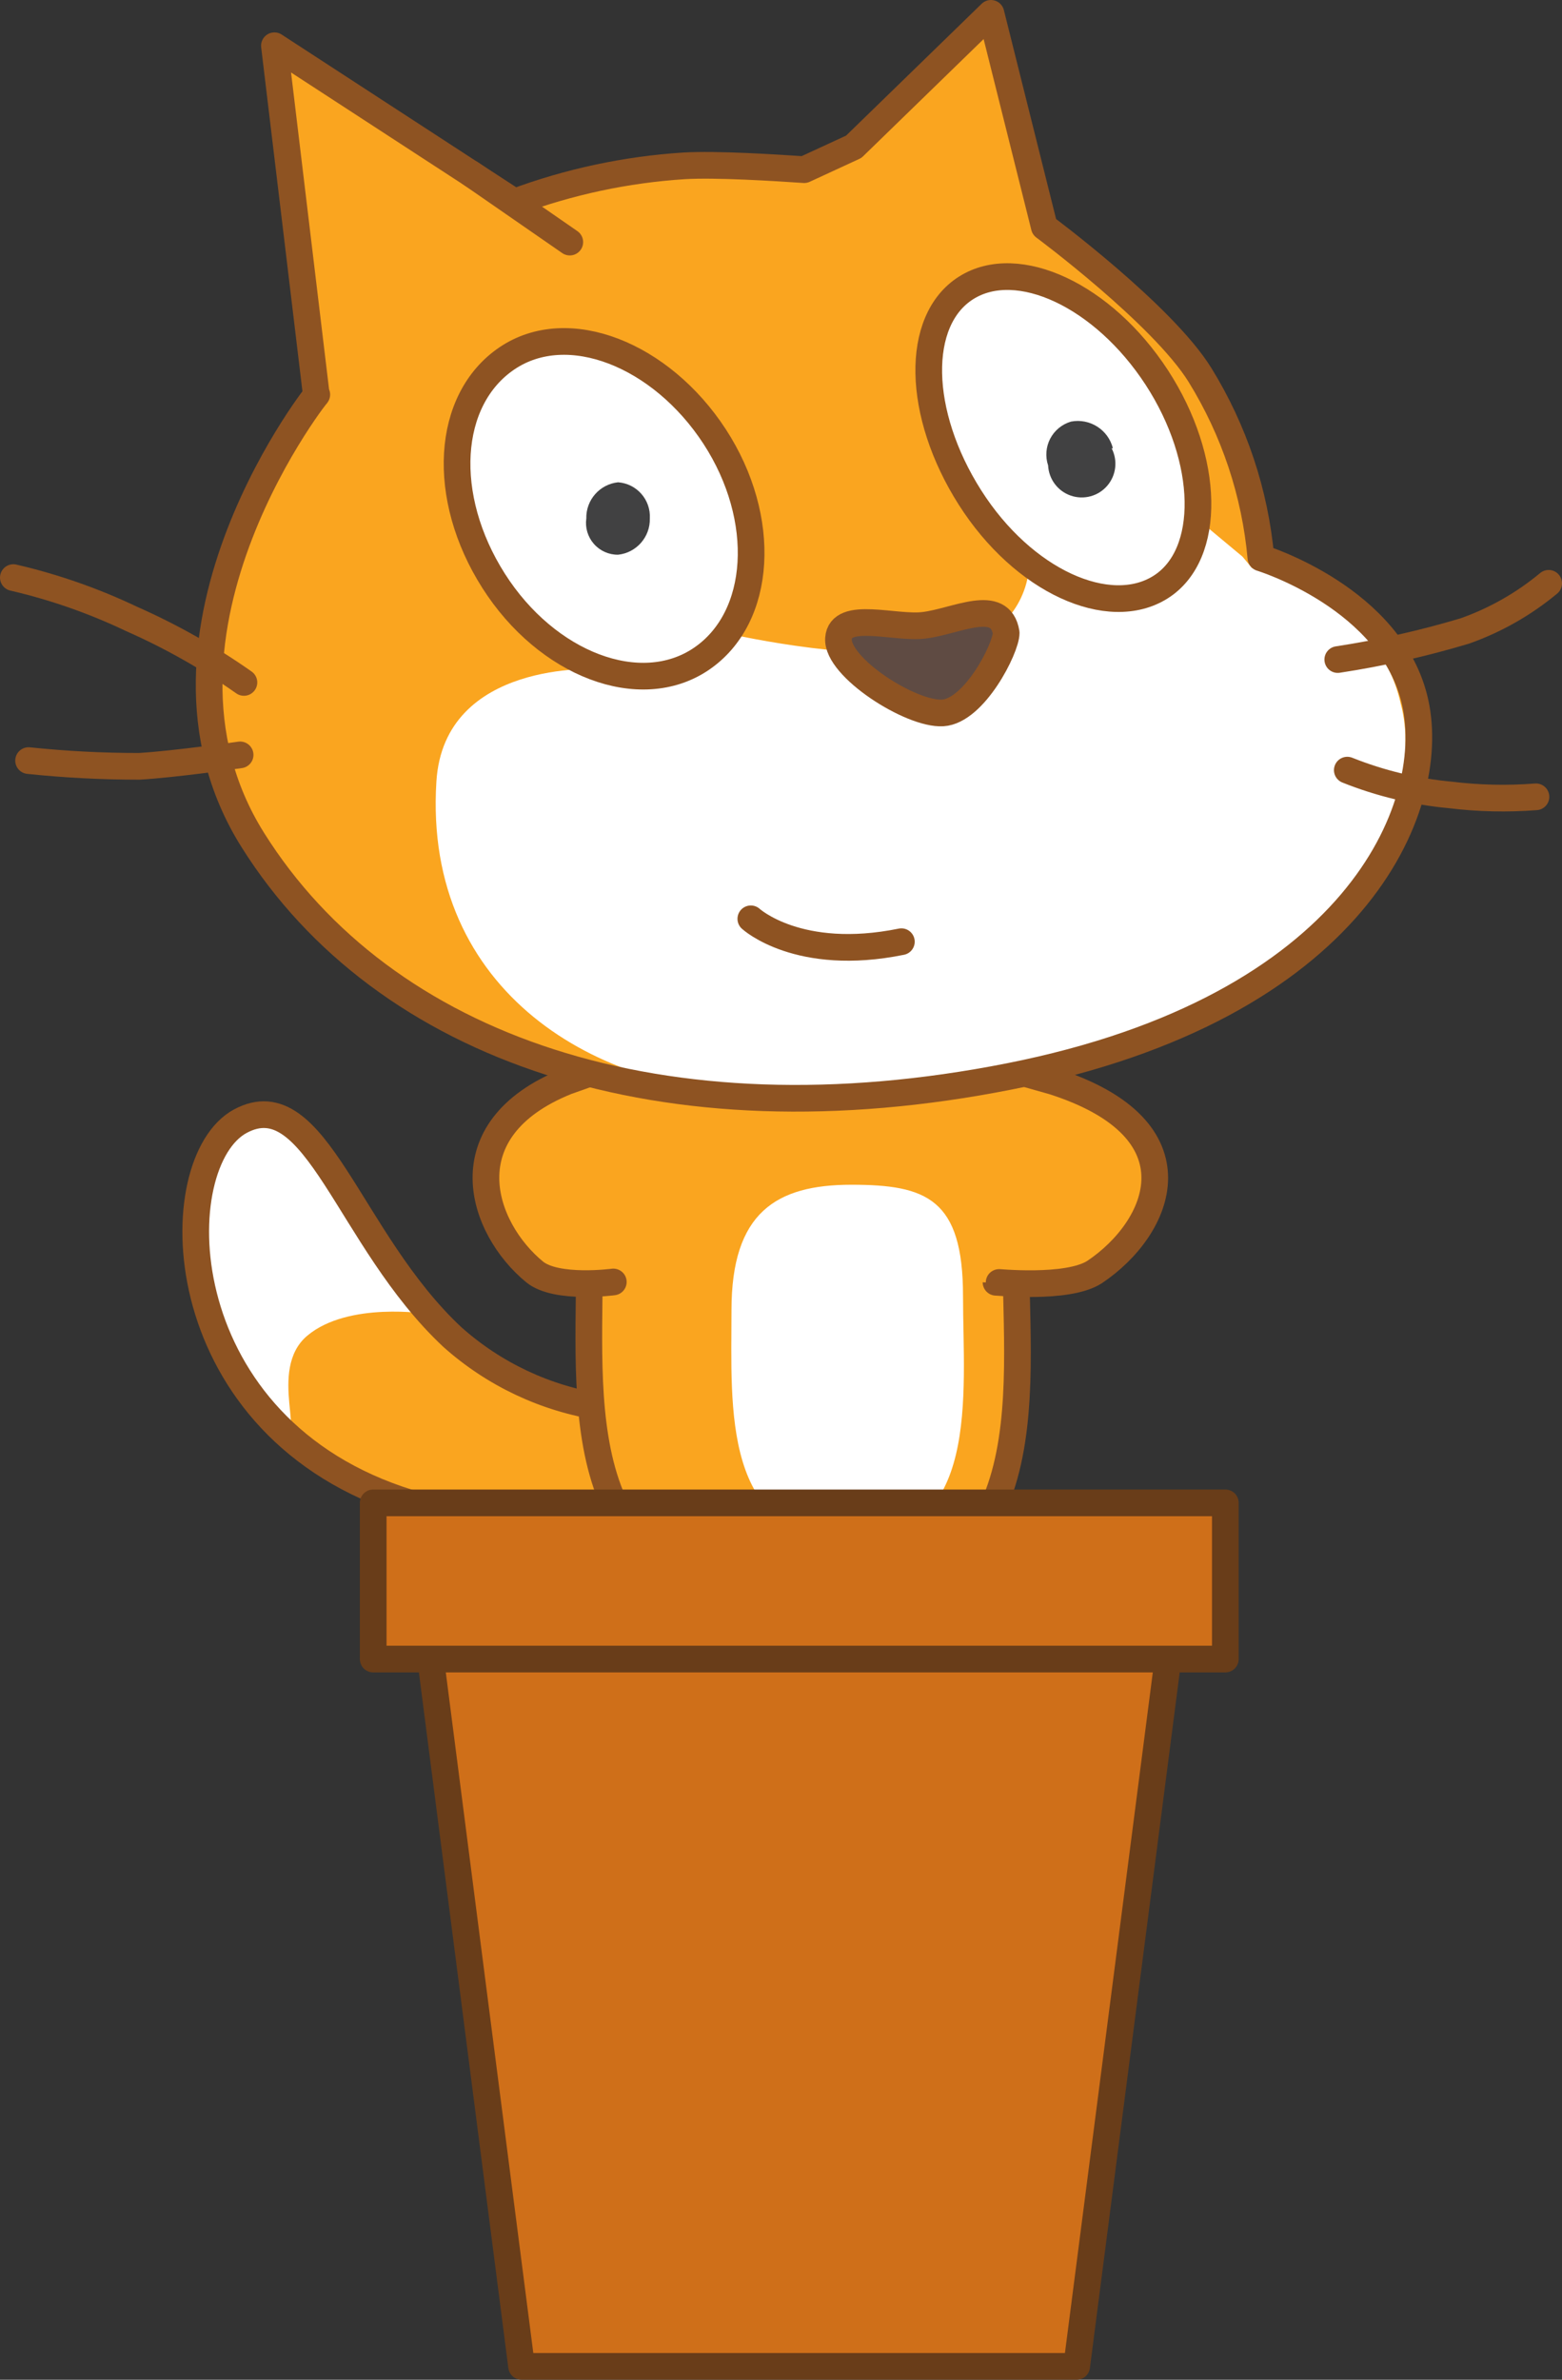<svg version="1.1" xmlns="http://www.w3.org/2000/svg" xmlns:xlink="http://www.w3.org/1999/xlink" width="49.18" height="74.903" viewBox="0,0,49.18,74.903"><rect x="0" y="0" width="49.18" height="74.903" fill="#333333" stroke="none"/><g transform="translate(-214.763,-143.632)"><g data-paper-data="{&quot;isPaintingLayer&quot;:true}" fill="none" fill-rule="nonzero" stroke="none" stroke-width="none" stroke-linecap="none" stroke-linejoin="none" stroke-miterlimit="10" stroke-dasharray="" stroke-dashoffset="0" font-family="none" font-weight="none" font-size="none" text-anchor="none" style="mix-blend-mode: normal"><g data-paper-data="{&quot;origPos&quot;:null,&quot;origRot&quot;:0}" id="Layer_3"><path d="M240.15,186.308c0.481,0.311 1.483,0.842 0.053,2.941c-1.431,2.099 -5.644,2.512 -6.141,2.492c-2.288,0.13 -4.58,-0.182 -6.751,-0.917c-7.338,-2.507 -7.356,-10.625 -4.98,-11.903c2.376,-1.278 3.389,3.722 6.67,6.791c1.314,1.175 2.942,1.942 4.685,2.207c2.072,0.452 5.983,-1.923 6.464,-1.612z" id="ID0.8535828334279358" fill="#faa51f" stroke="none" stroke-width="1" stroke-linecap="butt" stroke-linejoin="miter"/><path d="M225.314,180.858c1.014,1.482 2.907,4.129 2.907,4.129c0,0 -2.49,-0.398 -3.782,0.685c-1.292,1.083 0.066,3.543 -0.88,2.897c-1.171,-1.203 -2.032,-2.672 -2.51,-4.28c-0.544,-2.122 0.204,-5.061 1.408,-5.447c1.287,-0.292 1.844,0.535 2.858,2.017z" id="ID0.914295740891248" fill="#ffffff" stroke="none" stroke-width="1" stroke-linecap="butt" stroke-linejoin="miter"/><path d="M240.15,186.308c0.481,0.311 1.483,0.842 0.053,2.941c-1.431,2.099 -5.644,2.512 -6.141,2.492c-2.288,0.13 -4.58,-0.182 -6.751,-0.917c-7.338,-2.507 -7.356,-10.625 -4.98,-11.903c2.376,-1.278 3.389,3.722 6.67,6.791c1.314,1.175 2.942,1.942 4.685,2.207c2.072,0.452 5.983,-1.923 6.464,-1.612z" id="ID0.40227043256163597" fill="none" stroke="#8e5322" stroke-width="0.84" stroke-linecap="round" stroke-linejoin="round"/></g><path d="M246.747,183.045c0,4.478 1.066,11.084 -6.523,11.084c-7.589,0 -6.906,-6.046 -6.906,-10.546c0,-4.501 2.622,-9.74 6.906,-9.74c4.285,0 6.523,4.702 6.523,9.203z" data-paper-data="{&quot;origPos&quot;:null}" id="ID0.46792364912107587" fill="#faa51f" stroke="#8e5322" stroke-width="0.84" stroke-linecap="round" stroke-linejoin="round"/><path d="M245.084,184.429c0,3.069 0.576,7.673 -3.517,7.673c-4.093,0 -3.773,-4.165 -3.773,-7.234c0,-3.069 1.407,-3.946 3.773,-3.946c2.366,0 3.517,0.438 3.517,3.507z" data-paper-data="{&quot;origPos&quot;:null}" id="ID0.38032895559445024" fill="#ffffff" stroke="none" stroke-width="1" stroke-linecap="butt" stroke-linejoin="miter"/><path d="M248.662,218.115h-17.477l-2.976,-23.14h23.441z" data-paper-data="{&quot;origPos&quot;:null}" fill="#cf6f19" stroke="#693d19" stroke-width="0.84" stroke-linecap="round" stroke-linejoin="round"/><path d="M226.513,195.851v-4.916h26.83v4.916z" data-paper-data="{&quot;origPos&quot;:null}" fill="#cf6f19" stroke="#693d19" stroke-width="0.84" stroke-linecap="round" stroke-linejoin="round"/><path d="M243.653,176.462l4.28,1.21c4.7,1.51 3.37,4.61 1.29,6c-0.86,0.55 -3.1,0.31 -3.1,0.32" data-paper-data="{&quot;origPos&quot;:null}" id="ID0.30105241015553474" fill="#faa51f" stroke="#8e5322" stroke-width="0.84" stroke-linecap="round" stroke-linejoin="round"/><path d="M234.073,183.982c0,0 -1.78,0.24 -2.47,-0.31c-1.69,-1.38 -2.75,-4.49 1,-6l3.41,-1.21" data-paper-data="{&quot;origPos&quot;:null}" id="ID0.30105241015553474-3" fill="#faa51f" stroke="#8e5322" stroke-width="0.84" stroke-linecap="round" stroke-linejoin="round"/><g data-paper-data="{&quot;origPos&quot;:null}"><g data-paper-data="{&quot;origPos&quot;:null}" id="Layer_2-3"><path d="M241.643,148.252l4.32,-4.2l1.68,6.72c0,0 3.72,2.76 4.9,4.66c1.079,1.745 1.737,3.717 1.92,5.76c0,0 4.14,1.26 4.86,4.56c0.72,3.3 -1.86,9.6 -12.78,11.76c-10.92,2.16 -19.7,-0.88 -23.82,-7.44c-4.12,-6.56 2.36,-14.48 2,-14l-1.32,-11l7.56,4.92c1.715,-0.639 3.514,-1.023 5.34,-1.14c1.02,-0.06 2.88,0.06 3.78,0.12z" id="ID0.2591130444779992" fill="#faa51f" stroke="none" stroke-width="1" stroke-linecap="butt" stroke-linejoin="miter"/><path d="M254.183,161.512c0,0 3.96,0.96 4.68,4.26c0.9,3.3 -2.04,9.54 -12.36,11.4c-2.545,0.54 -5.138,0.822 -7.74,0.84c-5.1,0.06 -10.68,-3.12 -10.26,-9.78c0.24,-3.84 5.1,-3.54 5.1,-3.54l4.26,-1.08c0,0 4.26,0.96 6.78,0.42c1.339,-0.12 2.4,-1.181 2.52,-2.52l5.28,-1.56l1.44,1.2z" id="ID0.3588979784399271" fill="#ffffff" stroke="none" stroke-width="1" stroke-linecap="butt" stroke-linejoin="miter"/><path d="M263.523,161.992c-0.785,0.652 -1.678,1.16 -2.64,1.5c-1.311,0.393 -2.647,0.694 -4,0.9" id="ID0.2727069961838424" fill="none" stroke="#8e5322" stroke-width="0.84" stroke-linecap="round" stroke-linejoin="round"/><path d="M263.123,168.712c-0.9,0.07 -1.804,0.05 -2.7,-0.06c-1.112,-0.102 -2.203,-0.365 -3.24,-0.78" id="ID0.5861211125738919" fill="none" stroke="#8e5322" stroke-width="0.84" stroke-linecap="round" stroke-linejoin="round"/><path d="M229.583,149.092l3.12,2.16" id="ID0.4793355236761272" fill="none" stroke="#8e5322" stroke-width="0.84" stroke-linecap="round" stroke-linejoin="round"/><path d="M241.643,148.252l4.32,-4.2l1.68,6.72c0,0 3.72,2.76 4.9,4.66c1.079,1.745 1.737,3.717 1.92,5.76c0,0 4.14,1.26 4.86,4.56c0.72,3.3 -1.86,9.6 -12.78,11.76c-10.92,2.16 -19.7,-0.88 -23.82,-7.44c-4.12,-6.56 2.36,-14.48 2,-14l-1.32,-11l7.56,4.92c1.715,-0.639 3.514,-1.023 5.34,-1.14c1.02,-0.06 2.88,0.06 3.78,0.12z" id="ID0.48413723474368453" fill="none" stroke="#8e5322" stroke-width="0.84" stroke-linecap="round" stroke-linejoin="round"/><path d="M222.323,167.392c0,0 -2.1,0.3 -3.18,0.36c-1.162,0.001 -2.324,-0.059 -3.48,-0.18" id="ID0.9024141579866409" fill="none" stroke="#8e5322" stroke-width="0.84" stroke-linecap="round" stroke-linejoin="round"/><path d="M215.183,161.812c1.283,0.297 2.531,0.733 3.72,1.3c1.243,0.548 2.429,1.218 3.54,2" id="ID0.16030752705410123" fill="none" stroke="#8e5322" stroke-width="0.84" stroke-linecap="round" stroke-linejoin="round"/></g><g data-paper-data="{&quot;origPos&quot;:null}" id="Layer_5"><path d="M251.183,155.512c1.68,2.58 1.74,5.58 0.12,6.6c-1.62,1.02 -4.32,-0.18 -6,-2.82c-1.68,-2.64 -1.74,-5.58 -0.12,-6.6c1.62,-1.02 4.32,0.24 6,2.82z" id="ID0.40023312577977777" fill="#ffffff" stroke="#8e5322" stroke-width="0.84" stroke-linecap="round" stroke-linejoin="round"/><path d="M249.763,157.742c0.199,0.385 0.144,0.852 -0.139,1.18c-0.283,0.328 -0.737,0.451 -1.147,0.31c-0.41,-0.141 -0.692,-0.517 -0.714,-0.95c-0.093,-0.278 -0.069,-0.583 0.066,-0.843c0.136,-0.26 0.372,-0.454 0.654,-0.537c0.593,-0.114 1.172,0.255 1.32,0.84" id="ID0.43813491938635707" fill="#414142" stroke="none" stroke-width="1" stroke-linecap="butt" stroke-linejoin="miter"/></g><g data-paper-data="{&quot;origPos&quot;:null}" id="Layer_7"><path d="M237.263,157.372c1.68,2.58 1.5,5.7 -0.42,7c-1.92,1.3 -4.86,0.18 -6.54,-2.46c-1.68,-2.64 -1.5,-5.7 0.42,-7c1.92,-1.3 4.86,-0.12 6.54,2.46z" id="ID0.4253597157076001" fill="#ffffff" stroke="#8e5322" stroke-width="0.84" stroke-linecap="round" stroke-linejoin="round"/><path d="M235.223,159.952c0.014,0.582 -0.421,1.078 -1,1.14c-0.291,0.003 -0.569,-0.121 -0.762,-0.341c-0.192,-0.219 -0.279,-0.511 -0.238,-0.799c-0.014,-0.582 0.421,-1.078 1,-1.14c0.589,0.043 1.034,0.551 1,1.14" id="ID0.814307457767427" fill="#414142" stroke="none" stroke-width="1" stroke-linecap="butt" stroke-linejoin="miter"/></g><path d="M243.863,163.312c1,-0.12 2.4,-0.9 2.58,0.24c0,0.48 -1,2.46 -2,2.52c-1,0.06 -3.34,-1.44 -3.28,-2.34c0.06,-0.9 1.8,-0.3 2.7,-0.42z" data-paper-data="{&quot;origPos&quot;:null}" id="ID0.5240494590252638" fill="#5f4b43" stroke="#8e5322" stroke-width="0.84" stroke-linecap="round" stroke-linejoin="round"/><path d="M243.143,173.272c-3.24,0.66 -4.74,-0.72 -4.74,-0.72" data-paper-data="{&quot;origPos&quot;:null}" id="ID0.046259244438260794" fill="#ffffff" stroke="#8e5322" stroke-width="0.84" stroke-linecap="round" stroke-linejoin="round"/></g></g></g></svg>